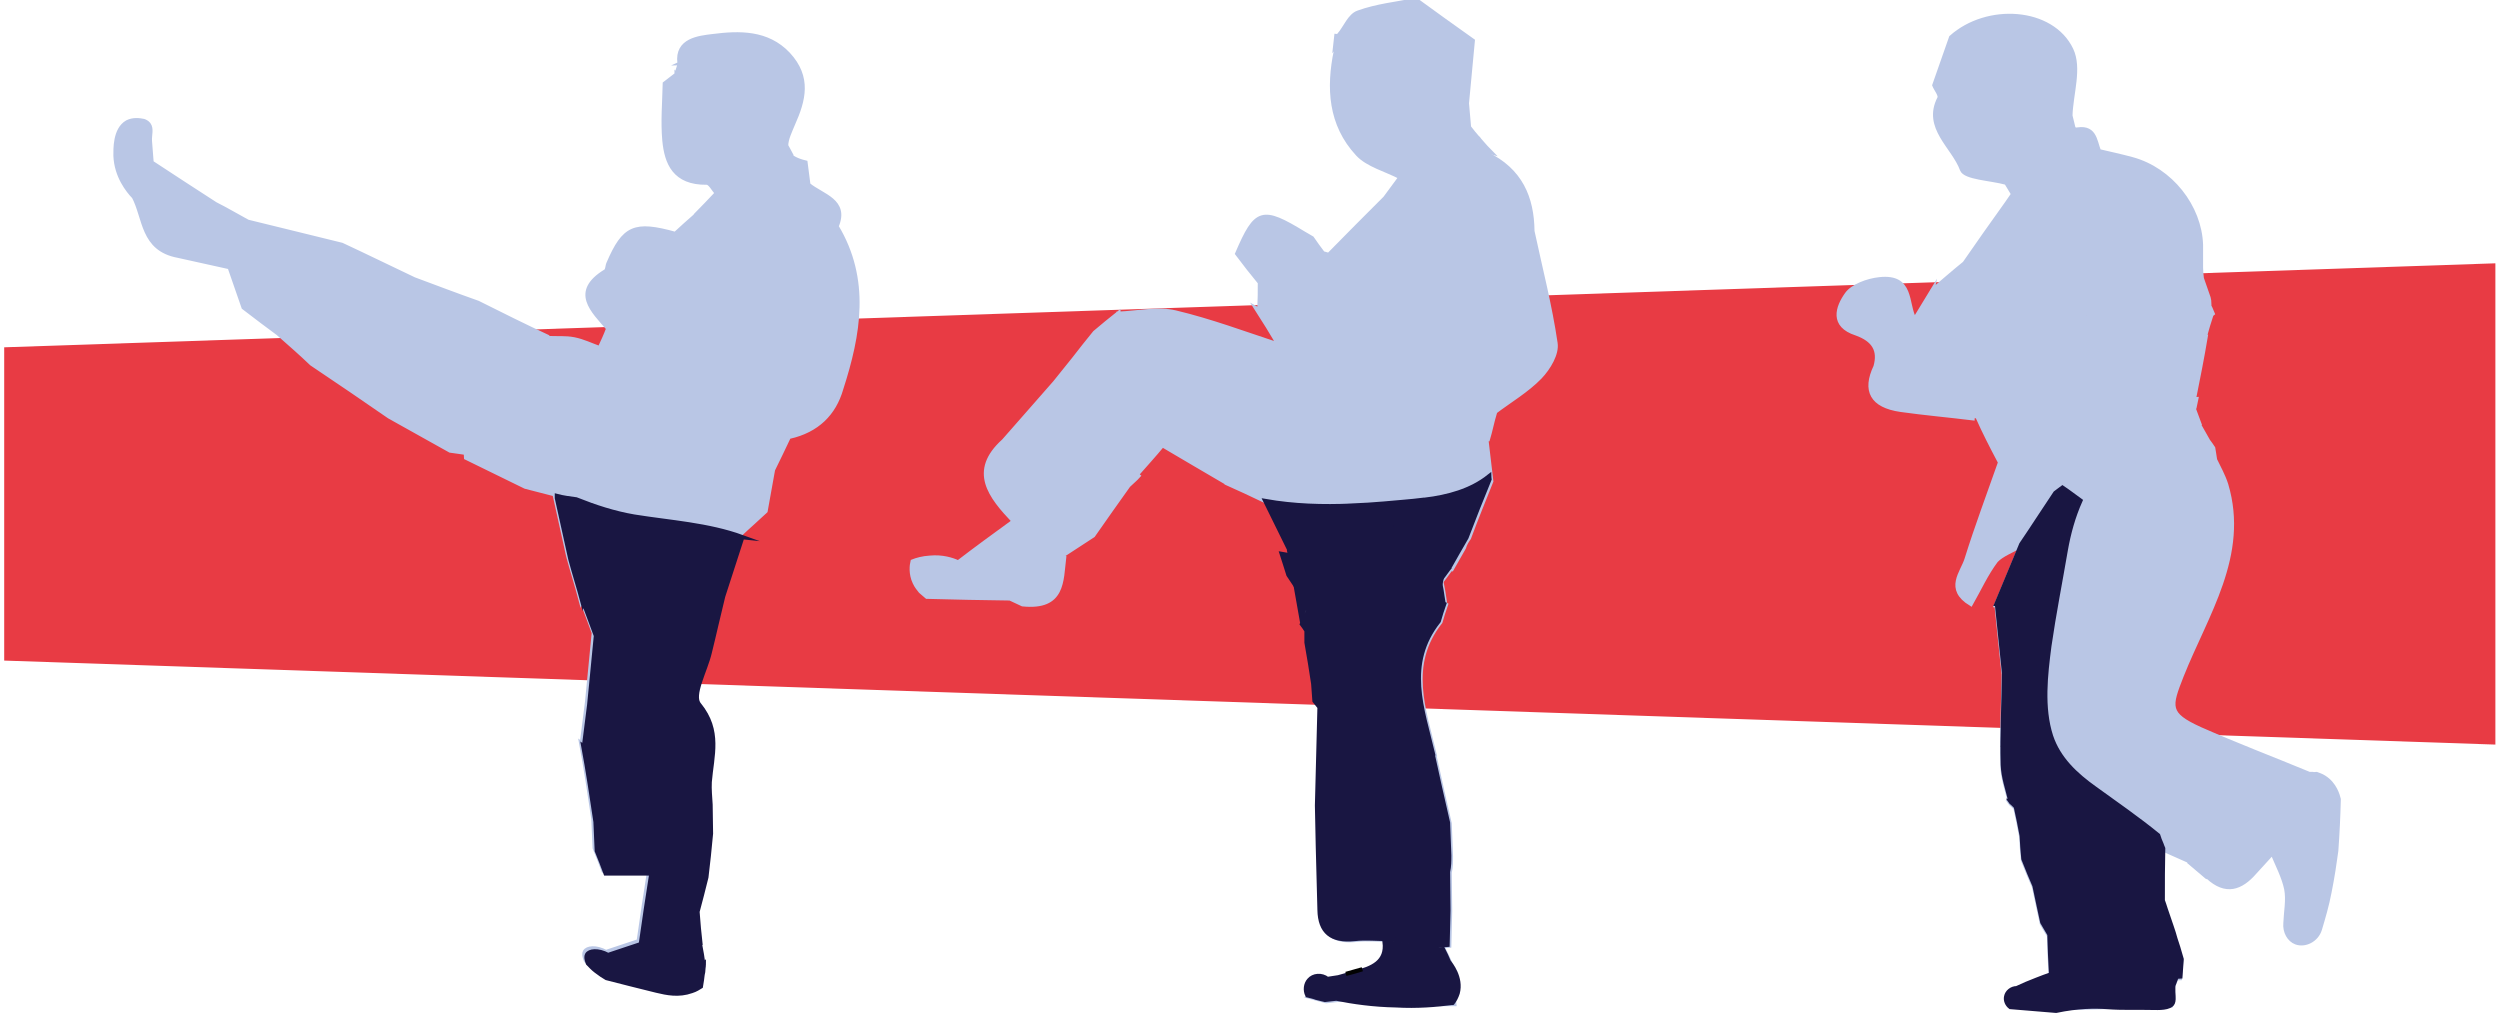 <?xml version="1.0" encoding="utf-8"?>
<!-- Generator: Adobe Illustrator 27.0.0, SVG Export Plug-In . SVG Version: 6.00 Build 0)  -->
<svg version="1.1" xmlns="http://www.w3.org/2000/svg" xmlns:xlink="http://www.w3.org/1999/xlink" x="0px" y="0px"
	 viewBox="0 0 595.3 242.6" style="enable-background:new 0 0 595.3 242.6;" xml:space="preserve">
<style type="text/css">
	.st0{fill:#E83B44;}
	.st1{fill:#B9C6E5;stroke:#B9C6E5;stroke-miterlimit:10;}
	.st2{fill:#3C3E42;stroke:#3C3E42;stroke-miterlimit:10;}
	.st3{stroke:#0C0C0C;stroke-miterlimit:10;}
	.st4{fill:#191642;stroke:#191642;stroke-miterlimit:10;}
	.st5{fill:#070707;stroke:#020202;stroke-miterlimit:10;}
</style>
<g id="Capa_2">
	<g id="Capa_2_00000121970788549775891080000011168171937628478349_">
		<g id="Capa_2_00000006699335846374057990000008047924228890963885_">
			<polygon class="st0" points="1,82.7 594.2,62.7 594.2,177.3 1,157.3 			"/>
		</g>
	</g>
</g>
<g id="Capa_1">
	<g id="Capa_3">
	</g>
	<g>
		<path class="st1" d="M370.4,81.7c-1.3-8.9-3.6-17.8-5.5-26.6c-0.2,0.6-0.5,1.1-0.7,1.7c0.2-0.6,0.5-1.2,0.7-1.8
			c-0.1-7.9-2.8-14.5-11-18.4c-0.8-0.4-1.6-0.8-2.3-1.2c0.1-0.8,0.3-1.6,0.4-2.4c-0.8-0.9-1.5-1.8-2.2-2.7c-0.2-1.9-0.3-3.8-0.5-5.7
			l0,0l0,0c0.5-5,0.9-9.9,1.4-14.9c-4.5-3.2-9-6.4-13.5-9.7c-4.6,0.9-9.4,1.4-13.8,3c-2,0.7-3,3.5-4.5,5.3c0.8,0,1.5,0,2.3,0.1
			c-0.9,0.8-1.8,1.6-2.6,2.4c-0.2,0.4-0.3,0.9-0.5,1.3c1.8,3.3,4,6.4,5.1,9.8c-1.1-3.4-3.4-6.6-5.1-9.8c-1.8,8.8-1.4,17.5,5.2,24.6
			c2.4,2.6,6.8,3.7,10.2,5.5c0.4,0,0.8,0.1,1.1,0.3c0,0,0,0,0.1,0c2.8,3,5.6,6,7.7,8.2v0.1c-2.2-2.3-5-5.3-7.8-8.3
			c-0.3-0.2-0.7-0.3-1.1-0.3c-1.1,1.5-2.3,3.1-3.4,4.6h0.1c-4.6,4.6-9.2,9.2-13.8,13.9c-0.5-0.1-0.9-0.3-1.4-0.4
			c-0.9-1.2-1.8-2.4-2.6-3.6c-0.6-0.4-1.3-0.7-1.9-1.1c-10-6.1-11.4-5.7-15.9,4.8c1.8,2.4,3.6,4.7,5.5,7l-0.1,0.1
			c0,1.9,0,3.8-0.1,5.7c3.3,2,6.7,3.9,10,5.9c0.3-2.3,0.6-4.6,1-8c0.1,0.1,0.2,0.2,0.3,0.3c-0.5,3.2-0.8,5.5-1.1,7.7
			c0.8,1.3,1.6,2.7,2.4,4c0.1,0,0.1,0,0.2,0.1c-1.2,0.8-2.2,1.5-3.4,2.2c2.9,2.3,5.9,4.4,8.9,6.7c-0.1,0-0.1,0-0.2,0
			c5.9,6.1,4.8,13.2,3.9,22.1c0,0-0.1,0-0.1-0.1c1-8.8,1.9-15.9-3.9-21.9c-3.1-2.3-6.1-4.5-9.2-6.8c1.3-0.8,2.6-1.5,3.8-2.2
			c-0.9-1.3-1.7-2.6-2.6-3.9c-3.5-2-7.2-3.8-10.7-5.8c1.8,2.8,3.6,5.7,5.3,8.6c-8.2-2.7-16.2-5.7-24.6-7.7c-4.2-1-9,0.1-13.6,0.3
			c-0.3,7.1-0.7,14.1-1,21.2c-1,0-1.9-0.1-2.9-0.1v-0.1c1,0,1.9,0.1,2.9,0.1c0.3-7.1,0.7-14.1,1-21.2c-1.9,1.5-3.7,3-5.6,4.6
			c-1.7,2.1-3.4,4.2-5,6.3c-1.5,1.9-3,3.7-4.5,5.6c-4,4.6-8.1,9.2-12.2,13.9c-8,7.2-3.2,13.2,2.4,19.1c1.7,1.8,3.4,3.7,5.2,5.5
			c1.5,0.5,2.9,1.1,4.4,1.6c0.1-0.1,0.2-0.2,0.2-0.3c0.7,0.4,1.4,0.8,2.2,1.1c2.3-1.5,4.6-3,6.9-4.5c2.8-4,5.6-8,8.4-11.9
			c0.8-0.8,1.7-1.5,2.4-2.3c-0.1-0.1-0.3-0.2-0.4-0.3c2.1-2.4,4.3-4.8,6.1-7c4.8,2.8,9.8,5.8,14.8,8.7c-0.3-1.2-0.4-2.4-1-3.4
			c-1-1.8-2.4-3.3-3.5-4.8c4.9-0.6,8.7-1.1,12.4-1.6c-2-1.8-4.1-3.6-6.1-5.4c0,0,0-0.1,0.1-0.1c-0.4-0.5-0.8-1-1.1-1.5h0.1
			c0.4,0.5,0.7,0.9,1.1,1.4c0,0.1,0,0.1,0.1,0.2c2,1.8,4.1,3.7,6.1,5.5c4.1,4.1,8.1,8,12.1,12.1c-0.1,0-0.2,0-0.3,0
			c-4-4.1-7.9-8-11.8-12.1c-3.7,0.5-7.4,1-12.2,1.6c1,1.4,2.4,3.1,3.4,4.9c0.6,1,0.7,2.4,1,3.5c3.1,1.4,6.2,2.8,9.3,4.3
			c-0.9-1.5-1.7-3.1-2.6-4.7c0.1-0.1,0.1-0.1,0.2-0.2c0.9,1.5,1.7,2.9,2.5,4.5c2,4.1,4,8.2,6,12.3c8-2.3,16.1-1.6,24.3,0l0,0
			c2.9,1.1,5.6,2.2,8.5,3.1c1.8,0.6,3.7,0.8,5.5,1.2c1-1.7,1.9-3.4,2.9-5.1c0.2-0.8,0.7-1.6,1.2-2.3c1.7-4.6,3.5-9,5.3-13.5
			c-0.4-3.4-0.8-6.8-1.2-10.2c0.1,0.1,0.3,0.2,0.4,0.2c0.6-2,1-4.1,1.6-6.1c-2.4-1.2-4.8-2.4-7.2-3.6c2.4,1.1,4.7,2.2,7.1,3.3
			c3.7-2.8,7.8-5.2,10.9-8.4C368.8,87.6,370.8,84.2,370.4,81.7z M321.3,8.3c0.9-0.5,1.9-1,2.9-1.4c2.1,4.5,4.5,8.2,8.3,8.2
			c-3.8-0.1-6.2-3.8-8.3-8.2C323.2,7.4,322.3,7.8,321.3,8.3z M327,34.1c2.3,0.1,4.4-1.6,6.2-1.5C331.4,32.6,329.3,34.2,327,34.1z
			 M258.6,91c0.8-2.2,2.1-4.4,3.8-6.7v0.1C260.7,86.7,259.5,88.8,258.6,91z M272.3,97.9c0.1,0,0.3,0,0.4,0c1.9,0.1,3.9,0.8,6.1,1.3
			v0.1C276.3,98.7,274.3,98,272.3,97.9z M287.7,99c-3.4-3.7-6.1-7.7-9.1-11.6c0.1,0,0.3-0.1,0.4-0.1c3,3.9,5.7,8,9,11.7
			c0.6,0.8,1.8,2.9,3.1,3.1C289.7,102.2,288.4,99.8,287.7,99z M316.4,64.3c-2.2-1.6-4.1-2.4-5.9-2.5
			C312.3,61.9,314.3,62.6,316.4,64.3C316.5,64.3,316.5,64.3,316.4,64.3c4.1,2.4,8,4.9,11.9,7.1c0,0,0,0,0,0.1
			C324.4,69.1,320.4,66.7,316.4,64.3z M316.5,117.6c-0.1,0-0.1,0-0.2,0c-1.5-3-3-5.8-4.4-8.8c0.1,0,0.1-0.1,0.2-0.1
			C313.6,111.7,315.1,114.6,316.5,117.6c3.3,1.8,6.5,3.5,9.7,5.3C322.9,121.1,319.7,119.4,316.5,117.6z M328.2,96.4
			c4.1-1.8,8.3-3.5,12.5-5.3h0.1c1.2-1.5,2.4-3,4.5-5.8h0.1c-2.3,2.9-3.4,4.4-4.6,5.9l0,0C336.7,93,332.5,94.6,328.2,96.4
			c-3.6,1.8-4,10.8-0.9,14.6C324,107.3,324.5,98,328.2,96.4z M347.5,127.9c-2.1-7.1-10.2-8.6-14.6-13.4c-1.6-0.9-3.5-1.6-4.8-2.7
			c1.5,1.1,3.3,1.8,5,2.8c0.3-0.1,0.5-0.3,0.8-0.4c-0.2,0.1-0.4,0.2-0.6,0.3c4.4,4.8,12.3,6.3,14.4,13.4c0,0.1,0,0.2,0.1,0.2
			C347.6,128,347.5,128,347.5,127.9z M350.8,101.5c-1.4-1.8-2.7-3.6-4.3-5.2c-1.7-1.9-3.6-3.4-5.5-5c0.2,0.1,0.4,0.2,0.6,0.3
			c1.7,1.5,3.4,2.9,4.9,4.6C348.2,97.9,349.5,99.7,350.8,101.5z M360.2,66.4c-5.2,9.6-14.6,13.8-24.7,10.5v-0.1
			C345.6,80.1,354.9,75.9,360.2,66.4c0.4-0.8,0.7-1.5,1.1-2.2C360.9,64.9,360.6,65.7,360.2,66.4z"/>
		<path class="st1" d="M336.3,35.7L336.3,35.7c-0.2,0.1-0.4,0.2-0.6,0.3C335.8,35.9,336,35.8,336.3,35.7z"/>
		<path class="st1" d="M338.6,12.7L338.6,12.7L338.6,12.7z"/>
		<path class="st1" d="M351.9,102.9C351.9,102.9,351.9,103,351.9,102.9C351.9,103,351.8,103,351.9,102.9
			C351.8,102.9,351.8,102.9,351.9,102.9z"/>
		<path class="st1" d="M320.5,8.7c-0.8,0-1.6,0-2.3-0.1c-0.1,0.9-0.2,1.8-0.3,2.7C318.7,10.5,319.6,9.6,320.5,8.7z"/>
		<path class="st1" d="M313.1,163c0.1,1.4,0.2,2.7,0.3,4.1c0.4,0.5,0.8,1,1.2,1.5c-0.2,7.8-0.4,15.6-0.6,23.4
			c0.1,3.2,0.1,6.5,0.2,9.7c0.1,5.1,0.3,10.1,0.4,15.2c0.1,5.2,2.8,7.5,8.4,6.9c2.6-0.3,5.3,0,8,0c3.9,0.5,7.7,1.1,11.5,1.6
			c0.9-0.1,1.7-0.1,2.6-0.2c0.1-2.8,0.1-5.5,0.2-8.2c0-3.1-0.1-6.1-0.1-9.2c0.3-1.3,0.3-2.6,0.3-3.9c-0.1-2.6-0.2-5.2-0.3-7.8
			c-1.3-5.5-2.5-11.1-3.7-16.5h0.1c-2.5-10.6-6.7-21.3,1.4-31.5c0.4-1.4,0.8-2.7,1.3-4.1c-3.3-1.6-6.5-3.3-9.8-4.9
			c0.2-0.3,0.4-0.5,0.6-0.8c3,1.5,5.9,3.1,8.9,4.6c-0.2-1.5-0.5-3-0.8-4.5h0.1c0.7-0.9,1.3-1.8,1.9-2.6c-1.9-0.4-3.7-0.7-5.5-1.2
			c-2.8-0.9-5.6-2.1-8.4-3.1c-8-1.6-15.9-2.3-23.9,0c1,5.1,1.9,10.3,2.8,15.4c0.3-0.7,0.7-1.4,1.7-3.5v2.3c-0.9,1.9-1.2,2.4-1.5,3.1
			c0.4,0.5,0.7,1,1.1,1.6c0,1,0,1.9,0,2.8C312.1,156.5,312.6,159.7,313.1,163z M331,174.3c0.1,0.1,0.1,0.1,0.2,0.2l0,0
			C331.1,174.4,331,174.3,331,174.3z M331.6,136.3c-0.2,0.1-0.3,0.4-0.5,0.4s-0.4-0.2-0.6-0.3C330.9,136.4,331.3,136.3,331.6,136.3z
			 M311.4,134.4l0.2-0.1c4.5,9.6,9.1,19.1,13.6,28.7c1-0.3,1.9-0.7,2.8-1l0,0c-1.1,0.4-2,0.9-3.1,1.3
			C320.4,153.6,315.8,144,311.4,134.4z"/>
		<path class="st1" d="M352.7,33.8c0,0.6-0.2,1.2-0.2,1.8c0.8,0.2,1.7,0.4,2.4,0.6C354.2,35.5,353.4,34.6,352.7,33.8z"/>
		<path class="st1" d="M346.3,239.1L346.3,239.1c-0.4-3.3-0.7-6.6-1-9.8c-0.4-1-0.9-2-1.4-3c-0.9,0.1-1.8,0.1-2.7,0.3
			c-2.8,0.8-5.7,1.7-7.9,3.1c2.3-1.7,5.5-2.6,8.6-3.5c-4-0.5-7.9-1.1-11.9-1.6c0.6,4.8-3,6.3-7.1,7.3c-1.3,0.4-2.6,0.7-3.9,1.1
			c-0.9,0.1-1.7,0.3-2.6,0.4c-1.6,1.3-3.2,2.6-4.8,3.9c1.4,0.4,2.8,0.7,4.2,1.1c0.9-0.1,1.8-0.2,2.7-0.3c5.7-0.3,10.2-0.1,13.3,0.2
			c2.2,0.2,6.3,0.7,12.1,0.8C344.9,239.1,345.7,239.1,346.3,239.1z"/>
		<path class="st1" d="M246.5,129.7L246.5,129.7c-1.7-1.8-3.5-3.7-5.2-5.5c-4.4,3.2-8.8,6.4-13.1,9.7c-1.2,1.3-2.5,2.7-4.5,4.9
			c6.5,0.5,12.3,1.5,18,1.5c-5.7,0-11.6-1-18.1-1.5c2-2.2,3.3-3.6,4.5-4.9c-1.3-0.6-3.7-1.4-6.7-1.1c-1.7,0.1-3.1,0.5-4.1,0.9
			c-0.2,0.8-0.5,2.9,0.5,5c0.4,0.9,1,1.6,1.4,2.1c0.5,0.4,1,0.9,1.5,1.3c6.6,0.2,13.2,0.3,19.8,0.4c1,0.5,2,0.9,3,1.4
			c9.8,1,9.2-5.6,9.9-11.2c-0.8-0.5-1.7-1-2.5-1.4C249.3,130.8,248,130.2,246.5,129.7z M244.3,134.2c-0.4,0.2-0.9,0.6-1.2,0.4
			C243.4,134.7,243.9,134.3,244.3,134.2z M243.7,133.1c-0.2-0.1-0.8,0.3-1.2,0.4C242.9,133.3,243.4,133,243.7,133.1z"/>
		<path class="st1" d="M324.8,231c-1.3,0.4-2.6,0.7-3.9,1.1C322.2,231.8,323.5,231.4,324.8,231z"/>
	</g>
	<g>
		<path class="st1" d="M481.4,129.8c3.1-4.6,6.1-9.4,9.2-14c4.1-1.7,8.2-3.3,12.3-5c6.9-3.3,13.9-6.5,20.8-9.9
			c-0.5-1.3-0.9-2.5-1.4-3.8c-0.8-0.2-1.7-0.5-2.5-0.7c0.3-0.1,0.6-0.2,0.8-0.3c0.6,0.2,1.3,0.4,2,0.6c0.1-0.6,0.3-1.1,0.4-1.7
			c-0.2,0-0.4,0.1-0.6,0.1c1-5,2-10,2.8-14.8c-1.8,0.3-3.5,0.5-5.3,0.8c0,0,0-0.1-0.1-0.1c1.8-0.3,3.4-0.5,5.2-0.8
			c0.5-1.8,1-3.5,1.6-5.3c0.1-0.1,0.2-0.1,0.3-0.2c-0.3-0.8-0.7-1.6-1.1-2.4c0.1,0,0.2-0.1,0.3-0.1c0-0.4-0.1-0.9-0.2-1.3
			c-0.6-1.7-1.1-3.1-1.6-4.6c-0.1-0.8-0.2-1.7-0.2-2.5c0-1.8,0-3.7,0-5.5c-0.3-9.1-7.2-17.9-16.4-20.4c-2.6-0.7-5.3-1.3-7.9-1.9l0,0
			c-1-2.6-1-6.2-5.9-5l-0.1-0.2l0,0c-0.3-1.1-0.5-2.2-0.8-3.3c-2-1.7-5.3-3.3-6.3-5.1c1.1,1.8,4.3,3.4,6.3,5.1
			c0.2-5.3,2.3-11.3,0.2-15.7c-4.6-9.6-20-10.6-28.6-2.9c-1.3,3.8-2.7,7.6-4,11.4c0.4,1,1.6,2.4,1.2,3.1c-3.6,7,3.4,11.5,5.4,17
			c0.7,1.9,6.8,2.1,10.5,3.1c0.2-0.2,0.5-0.4,0.7-0.6c-0.6-2.4-1.1-4.8-1.6-7.2h0.1c0.5-1.1,1.1-2.3,1.7-3.6
			c-3.7-1.4-7.3-2.8-11-4.3c0.5,3.5,0.9,7.1,1.4,10.6h-0.1c-0.5-3.6-0.9-7.1-1.4-10.6c0.1-2.4-0.3-4.9,0.5-7
			c0.4-1.1,2.8-1.7,4.3-2.5l0.1-1.6h0.1c0,0.5-0.1,1.1-0.1,1.6c-1.5,0.8-3.9,1.4-4.3,2.5c-0.8,2.2-0.4,4.6-0.5,7
			c3.7,1.4,7.3,2.8,11,4.3c0.9,0,1.7-0.1,2.6-0.1c-0.8,0.1-1.7,0.1-2.6,0.1c-0.6,1.2-1.1,2.4-1.7,3.7c0.6,2.4,1.1,4.8,1.6,7.2
			c-0.2,0.2-0.5,0.4-0.7,0.6c0.5,0.8,1,1.7,1.5,2.5c0.7,0.4,1.4,0.8,2.1,1.3c-1-1.5-2-2.9-2.9-4.4c1,1.5,2,2.9,2.9,4.4
			c1.6-1.9,3.2-3.7,4.8-5.6c2.5-3.7,5-7.4,7.5-11.1c-2-0.5-4-1.1-5.9-1.6c2,0.5,4,1.1,5.9,1.6l0.1,0.1c-2.5,3.7-5,7.4-7.5,11.1
			c-1.6,1.9-3.2,3.7-4.8,5.6c-0.7-0.4-1.4-0.8-2.1-1.3c-0.6,0.9-1.3,1.8-1.9,2.8c-1.6,6-3.1,12-4.7,17.9l0,0c1.6-6,3.1-12,4.7-18
			c-3.3,4.6-6.5,9.2-9.7,13.8c-2.6,2.1-5.1,4.3-7.7,6.5c-0.1,0.8-0.2,1.6-0.2,2.4c0-0.7,0-1.5,0.2-2.4c-1.4,2.3-2.8,4.6-4.2,6.9
			c-2.1-3.8-0.4-10.5-8.4-9.6c-2.8,0.3-6.3,1.6-7.7,3.5c-2.3,3.2-3.7,7.5,2.2,9.4c4.2,1.5,5.7,4,4.6,7.9c-2.7,5.7-0.9,9.3,6,10.3
			c5.7,0.8,11.4,1.3,17.1,2c0-0.2,0-0.4,0-0.5c0.3,0,0.6,0,0.8,0c-0.3-0.9-0.6-1.8-1-2.7c0-0.3,0-0.5,0-0.8c0.5,1.3,0.9,2.4,1.4,3.7
			c1.6,3.6,3.4,7.1,5.2,10.5c8.4-1.8,16.8-3.5,25-5.5c2.6-0.6,4.9-2,7.4-3c-1.1-1.9-2.3-4-3.4-5.9c0.2,0,0.4,0,0.5,0
			c1.1,2,2.3,4,3.3,6c0.8-0.5,1.7-1,2.5-1.4c-0.7,0.4-1.5,0.9-2.2,1.3c-2.5,1.1-4.8,2.5-7.5,3.1c-8.4,2-16.9,3.7-25.4,5.6
			c-2.7,7.7-5.6,15.4-8,23.1c-1,3.3-4.9,7.1,1,10.7c2-3.5,3.6-7.1,6-10.3C476.7,132,479.3,131.1,481.4,129.8z M484.5,32
			c-0.9,0.1-1.8,0.1-2.8,0.1L484.5,32z M477.6,16.7c3.6-1.3,5.8-1.2,7.2,0.4C483.4,15.5,481.1,15.5,477.6,16.7
			c-1.3,0.6-3.2,0.2-4.8,0.1C474.5,16.8,476.2,17.1,477.6,16.7z M484.6,32.1c-0.6,0-1.1,0-1.7,0.1c0.1,0.4,0.1,0.7,0.2,1.1
			c0,0,0,0-0.1,0.1c-0.1-0.4-0.1-0.8-0.2-1.3h-0.7h-0.5l0,0h0.6h0.7C483.5,32.1,484,32.1,484.6,32.1l0.1-0.1c1-0.9,2-1.9,3.1-2.8
			l0,0C486.7,30.2,485.6,31.1,484.6,32.1z M501.4,68.2L501.4,68.2L501.4,68.2L501.4,68.2z M496.9,74.9c0,0.1,0,0.1,0,0.2
			c0-0.1-0.1-0.1-0.1-0.2C496.8,74.9,496.8,74.9,496.9,74.9z M497.6,85c-0.4,0.2-0.9,0.5-1.2,0.4C496.7,85.5,497.2,85.1,497.6,85z
			 M502.9,86L502.9,86c-0.6,0.7-1.2,1.4-1.8,2.1C501.6,87.4,502.3,86.7,502.9,86z M497,72.4L497,72.4c0-0.1,0.1-0.1,0.1-0.2
			c2.1,0.2,4.1,0.4,6.6,0.7c-0.7-1.3-1.2-2.5-1.8-3.7c0.6,1.2,1.2,2.5,1.9,3.9C501.2,72.8,499.1,72.6,497,72.4z M503.7,53.8
			c-0.2,1.2-0.4,2.3-0.6,3.5c0.1-1,0.3-2,0.5-3c-0.4-0.3-0.8-0.7-1.2-1.1c-2,2.8-4,5.6-6,8.4c-0.9-0.5-1.7-1-2.6-1.4
			c0-0.1,0-0.1,0-0.2c0.8,0.5,1.6,0.9,2.5,1.4c2.1-2.9,4.1-5.8,6.2-8.7C502.9,53,503.3,53.4,503.7,53.8z M488.8,46.6
			c2.4,1.2,4.9,2.4,7.1,3.4c0,0.2-0.1,0.3-0.1,0.5c-2-0.8-4.3-1.9-6.5-3c-3.1,5.5-6.2,11-9.3,16.4c2.2,3.7,4.4,7.3,6.7,11
			c-0.2,0-0.4,0-0.6,0c-0.5,0.5-0.9,1.1-1.4,1.7s-0.9,1.2-1.4,1.7l0,0l0,0c0.5-0.5,0.9-1.1,1.4-1.7s1-1.1,1.4-1.7
			c-2.3-3.8-4.6-7.6-6.9-11.4C482.4,57.8,485.6,52.1,488.8,46.6z M485.5,79.4L485.5,79.4L485.5,79.4L485.5,79.4z M478.7,65.2
			c-0.5,1.8-1,3.6-1.6,5.5C477.7,68.8,478.2,67,478.7,65.2z M467.8,88.8c-0.5,0.5-0.8,0.9-1.1,1.3C467,89.6,467.3,89.2,467.8,88.8
			c0-0.1,0-0.2,0-0.2c2.6,2.3,5.2,4.6,7.8,6.9c0.2-0.1,0.5-0.1,0.7-0.1l-0.1,0.1c-0.3,0-0.5,0.1-0.7,0.1
			C472.9,93.3,470.3,91,467.8,88.8z M469,95.4L469,95.4c-0.8-0.3-1.5-0.6-2-1.1C467.5,94.7,468.2,95.1,469,95.4z M448.6,90.1
			L448.6,90.1L448.6,90.1L448.6,90.1L448.6,90.1z M469.2,95.5L469.2,95.5c0.1-0.1,0.2,0,0.3,0v0.1C469.3,95.6,469.3,95.6,469.2,95.5
			z M478.2,97.2l-0.1-0.1c-0.1-0.1-0.2-0.2-0.3-0.3c0-0.8,0-1.5-0.1-2.3c0.2-0.2,0.4-0.3,0.6-0.5l0.1-0.1c4.7-0.1,9.3-0.2,14-0.3
			c0.9,0,1.7,0,2.6,0.1c5.2-0.8,10.3-1.6,15.4-2.4c1.5-1.8,3-3.5,4.4-5.3c0.1,0.1,0.2,0.2,0.4,0.3c-1.4,1.6-2.7,3.2-3.9,4.7
			c0,0.4,0,0.7,0,1.1c-0.3,0.2-0.5,0.4-0.8,0.6c0-0.4,0-0.7,0-1.2c-5.2,0.8-10.3,1.6-15.5,2.5c2.2,0.6,4.3,1.2,6.4,1.8l0,0
			c-2.2-0.6-4.3-1.2-6.4-1.8c-0.9,0-1.7,0-2.6-0.1c-4.7,0.1-9.3,0.2-14,0.3l-0.1,0.1c0,1,0,1.9,0.1,2.9c1.1,1.3,2.2,1.9,3.3,2
			C480.5,99.1,479.3,98.5,478.2,97.2z M482.7,97.2c2,0,4.1,0,6.1,0.1l0,0C486.8,97.3,484.7,97.2,482.7,97.2z M513.4,98.5L513.4,98.5
			C513.3,98.5,513.4,98.5,513.4,98.5c-0.4,0.5-0.9,0.9-1.3,1.3c-0.1,0.1-0.2,0.1-0.2,0.1C512.4,99.4,512.9,98.9,513.4,98.5z"/>
		<path class="st1" d="M556.9,190.3c-0.2-0.8-0.9-3.6-3.5-5.2c-0.6-0.4-1.3-0.6-1.8-0.8c-0.3,0-0.6,0.1-0.9,0c-0.3,0-0.5,0-0.8,0
			c-0.4,2.3-0.8,4.6-1.2,6.8c-0.6,1.8-1.2,3.6-1.7,5.5c1.9,3.8,3.7,7.6,5.6,11.4c0.3-0.1,0.6-0.1,1-0.2c-0.4,0.1-0.8,0.2-1.2,0.3
			c-1.9-3.8-3.7-7.6-5.6-11.4l0.1-0.1c0.6-1.7,1.2-3.5,1.6-5.3c0,0,0,0,0.1,0c0.4-2.4,0.8-4.7,1.3-7c-8.7-3.6-17.4-6.9-26-10.7
			c-7.9-3.6-7.3-5.3-4.4-12.7c5.8-14.6,15.6-28.7,10.6-45.5c-0.7-2.2-1.8-4.1-2.8-6.2c0,0,0-0.1,0.1-0.1c-0.1-0.8-0.3-1.6-0.4-2.4
			c-0.4-0.6-0.8-1.2-1.2-1.7c-0.8-1.4-1.5-2.7-2.2-3.9c-6.9,3.3-13.8,6.5-20.7,9.8c0,0-0.1,0-0.1-0.1c-4.1,1.7-8.2,3.4-12.3,5.1
			c2.1,1.5,4.2,3.1,6.3,4.6c3.3-2.1,6.6-4.2,10.4-6.7c0,0,0,0,0.1,0.1c-3.9,2.5-7.2,4.6-10.5,6.7c-1.1,2.7-2.2,5.4-3.2,8.1
			c2.9,1,5.8,1.6,8.6,1.6c-2.9,0-5.8-0.6-8.7-1.6l0,0c1.1-2.7,2.2-5.4,3.2-8.1c-2.1-1.5-4.2-3.1-6.3-4.6c-3.1,4.6-6.1,9.3-9.2,13.9
			c-2,4.7-3.9,9.5-5.9,14.2h0.1c0.6,5.5,1.1,11,1.7,16.5c2,0.4,3.9,0.9,5.9,1.3c1.2-3.6,2.9-7.2,3.5-10.9c0-0.2,0-0.3,0-0.5
			c0,0.2,0,0.5,0,0.7c-0.6,3.7-2.3,7.3-3.5,10.9c0,0.3,0,0.7-0.1,1c0-0.4,0-0.8,0.1-1.1c-2-0.4-3.9-0.9-5.9-1.3
			c-0.1,7.2-0.5,14.5-0.3,21.7c0.1,2.9,1.1,5.7,1.8,8.6h-0.1l0,0l0,0c0.2,0.3,0.4,0.5,0.7,0.7c0.2,0.2,0.5,0.5,0.7,0.7
			c0.5,2.3,1,4.6,1.4,6.9c0.1,1.8,0.2,3.6,0.4,5.5c0.9,2.3,1.9,4.7,2.9,7c3.8,0.8,7.5,1.5,11.3,2.2c0,0,0,0.1-0.1,0.1
			c-3.8-0.8-7.5-1.5-11.3-2.2c0.6,2.7,1.1,5.4,1.7,8c0.6,1,1.1,1.9,1.7,2.9c0.1,3.2,0.2,6.3,0.4,9.5c-2.3,0.8-4.7,1.7-7,2.7
			c2.7,1.7,5.5,3.4,8.2,5.1c7.8-0.2,15.5-0.4,23.3-0.6c1,0,3.2-0.1,4.2-0.1c0.2-0.5,0.4-1,0.5-1.4c0-1-0.1-1.9-0.1-2.9
			c0.3-0.7,0.5-1.4,0.8-2.1c0.3,0,0.6-0.1,0.9-0.1c0.1-1.4,0.2-2.7,0.3-4.1c-1-3.3-2-6.5-3-9.8c-0.1-0.1-0.1-0.1-0.2-0.2
			c-0.5-1.4-0.9-2.8-1.4-4.1c-5.3-6.6-10.6-13.2-15.9-19.9c0.3-0.3,0.6-0.6,0.9-0.8l0,0c-0.3,0.3-0.6,0.6-0.9,0.8
			c5.3,6.6,10.6,13.2,15.9,19.9c0-4.2,0-8.4,0.1-12.5c2,0.9,4.1,1.8,6.1,2.7c-1.5-2-2.7-4.3-4.6-5.9c-2.2-2-5-3.4-7.6-5.1
			c-2.1-1.1-4.2-2.2-6.3-3.2c0,0,0,0,0-0.1c2.1,1.1,4.2,2.1,6.3,3.2c7.5-0.4,15-0.7,22.5-1.1c-7.5,0.4-15,0.7-22.5,1.1
			c2.6,1.7,5.3,3.1,7.6,5.1c1.9,1.6,3.1,3.9,4.6,5.9l0.1,0.1c1.5,1.3,3.1,2.6,4.6,3.9c4.3,4,7.9,2.7,11.2-1.1c1.4-1.6,2.8-3,4.2-4.6
			c1.2,2.9,2.7,5.7,3.3,8.6c0.5,2.6-0.1,5.4-0.2,8.1c-0.2,2.1,0.9,4,2.5,4.6c2.1,0.8,4.9-0.5,5.7-3.1c0.8-2.7,1.7-5.7,2.3-8.9
			c0.7-3.5,1.2-6.8,1.6-9.8C556.6,198.5,556.8,194.4,556.9,190.3z M486.1,205.5L486.1,205.5c3-0.8,6.1-1.4,9-2c0,0,0,0,0,0.1
			C492.1,204.3,489.1,204.9,486.1,205.5z M503.3,177.5L503.3,177.5L503.3,177.5L503.3,177.5z M487.6,181.3L487.6,181.3L487.6,181.3
			L487.6,181.3z M492.6,142.8c0,0,0-0.1-0.1-0.1c0.7-0.2,1.4-0.4,2.1-0.6c-0.2-0.7-0.4-1.3-0.6-2c0.2,0.7,0.5,1.4,0.7,2.1
			C494,142.4,493.3,142.6,492.6,142.8z M493.5,130.5c0,0.4,0,0.7-0.1,1.1c-0.3,1-0.8,2-1.2,3c0,0,0,0,0-0.1c0,0,0,0-0.1,0
			c0.4-1,0.9-1.8,1.2-2.9C493.4,131.2,493.5,130.9,493.5,130.5z M484.8,141.5c-0.1,1.4-0.1,2.7-0.2,4.1c0.1,0.4,0.3,0.8,0.5,1.1
			c-0.2-0.4-0.4-0.8-0.6-1.2h-0.1c0.1-1.4,0.1-2.6,0.2-4c-0.2-1.9,0-3.4,0.7-4.6c-0.6,1.1-0.8,2.6-0.6,4.5c1.4-1.1,2.9-2.2,4.6-3.6
			l0.1,0.1C487.6,139.3,486.2,140.4,484.8,141.5z M482.3,169.9c0.2,0,0.3-0.2,0.4-0.5c-0.1,0.4-0.2,0.6-0.4,0.6
			c-2.2,0.4-2.9,1.2-3,2.1C479.3,171.1,480,170.3,482.3,169.9z M504.6,210.4c1,0.7,1.9,1.4,2.9,2.1
			C506.5,211.8,505.5,211.1,504.6,210.4z M515,202.3c-12.7-8.1-25.4-16.2-38.1-24.3C489.5,186.1,502.3,194.2,515,202.3z
			 M503.5,188.9c0.5-2.8-4.5-2.5-5.2-4.6l0,0C499.1,186.3,504.2,186,503.5,188.9z M554.7,207.6c0.3-0.1,0.6-0.2,1-0.3l0,0
			C555.4,207.4,555,207.5,554.7,207.6z"/>
		<path class="st1" d="M525.7,209c-1.5-1.3-3-2.7-4.6-3.9C522.6,206.4,524.2,207.7,525.7,209z"/>
	</g>
	<path class="st1" d="M199.2,53.9c-0.2,0.3-0.3,0.6-0.4,0.9C198.9,54.5,199,54.1,199.2,53.9c2.6-6.1-3.4-7.2-6.7-9.9
		c-5.9,0.1-11.9,0.3-17.8,0.4l0,0c6.1-0.2,11.9-0.3,17.8-0.4c-0.2-1.8-0.5-3.5-0.7-5.3c-2.1-0.5-3.3-1.2-4-2c-0.3,0.1-0.7,0.3-1,0.4
		c0.3-0.1,0.7-0.3,1-0.4l0,0c0.1,0,0.1,0,0.2-0.1l0,0c0.1,0,0.1-0.1,0.2-0.1c-0.3-0.6-0.7-1.2-1-1.8c0-1.6,0.9-3.4,1.6-5.1
		c2.6-5.8,4-11.2-1.1-16.7c-5-5.3-11.7-5.1-18-4.3c-3.2,0.4-8.6,0.9-7.9,6.4v0.1c0,0,0,0,0.1,0c-0.3,1-0.6,1.8-0.9,2.8l0.1,0.1v-0.1
		c2.6,3,3.8,5.6,1.6,9.8c-1.7,3.2-0.3,7.6-0.3,12.8c5.1-1.3,8.7-2.3,12.4-3.3c0.5,1.5,1,2.8,1.5,4.1c1.2-0.5,2.4-1,3.6-1.4
		c-1.2,0.5-2.5,1-3.7,1.5c-0.5-1.3-1-2.7-1.5-4.1c-3.7,1-7.3,1.9-12.4,3.3c0-5.1-1.3-9.6,0.3-12.8c2.2-4.2,1-6.8-1.6-9.8l-0.1-0.1
		c-0.9,0.7-1.7,1.3-2.6,2c-0.1,4.5-0.5,9-0.1,13.5c0.5,5.4,2.4,10.2,10.1,10.1c0.8,0,1.6,1.6,2.4,2.5c-1.7,1.8-3.3,3.5-5,5.2v0.1
		c-1.6,1.4-3.3,2.9-4.9,4.4c-9.7-2.7-12.2-1.6-15.9,7c-0.3,0.6-0.2,1.6-0.7,1.9c-8,4.9-3.1,9.3,0.7,13.7h-0.1
		c-0.6,1.6-1.3,3.1-2,4.6l0,0c-2-0.7-4-1.7-6.1-2.1c-2-0.4-4-0.2-6-0.3c-0.1-0.1-0.2-0.2-0.3-0.3c-5.4-2.5-11-5.3-16.6-8.1
		c-5.1-1.8-10.1-3.7-15.2-5.6c-5.7-2.7-11.4-5.5-17.2-8.2c-7.5-1.8-14.9-3.7-22.4-5.5l0,0c-2.6-1.4-5.1-2.9-7.7-4.2
		c-5.1-3.3-10.2-6.6-15.2-9.9c-0.1-1.7-0.3-3.4-0.4-5.1c-0.1-1.5,0.5-2.9-0.3-4c-0.4-0.5-0.9-0.7-1.2-0.8c-1-0.2-2.5-0.4-3.9,0.3
		c-3,1.7-2.8,6.5-2.8,8c0.2,4.9,3,8.3,4.3,9.7c-0.4-2.6-0.8-5.3-1.3-8.4c0.5,3.1,0.9,5.7,1.3,8.3c2.8,5.2,2,12.6,10.6,14.2
		c4.1,0.9,8.1,1.8,12.2,2.7c0.5,0,1-0.1,1.5-0.1l0,0c0,0,0,0,0.1,0c-0.5,0-1,0.1-1.5,0.2c1.1,3.2,2.2,6.3,3.3,9.5
		c3,2.3,5.9,4.5,8.9,6.7c0,0,0,0-0.1,0c2.5,2.2,5,4.4,7.4,6.7c6.3,4.2,12.4,8.4,18.5,12.6c4.8,2.7,9.7,5.4,14.5,8.1
		c1.2,0.2,2.4,0.3,3.6,0.5c0-1.1,0.4-2.7-0.2-3.3c-4.9-4.8-10-9.4-15.1-14c-4.1-3.7-8.6-6.5-13.6-8.3c5,1.8,9.6,4.5,13.7,8.3
		c5.1,4.6,10.2,9.2,15.1,14c0.6,0.6,0.2,2.2,0.2,3.3c0,0.4,0.1,0.8,0.1,1.2c4.7,2.3,9.4,4.6,14.1,6.9c2.3,0.6,4.7,1.2,7,1.8
		c0-1,0.1-2,0.1-3l-0.1-0.1c1.3-0.2,2.7-0.5,4.4-0.8c-0.5-0.8-0.9-1.5-1.4-2.2c0.5,0.8,1,1.6,1.6,2.5c-1.8,0.3-3.1,0.6-4.5,0.8
		c0,1-0.1,2-0.1,3c1.1,4.8,2.1,9.7,3.2,14.5c0.9,3.4,2,6.8,2.9,10.2c0.2-1,0.5-1.7,0.8-2.3c-0.3,0.5-0.5,1.2-0.7,2.1
		c1,2.7,2.1,5.5,3.1,8.3c4.5,6,9.1,12,13.6,18v-0.1c0.8,1.1,1.7,2.2,3.3,4.3c-0.1,0-0.2,0-0.3,0c-1.5-2-2.3-3-3-4.1
		c-4.5-6.1-9.1-12.1-13.6-18.1c-0.5,5.5-1.1,10.9-1.6,16.4l0,0c-0.4,3.2-0.8,6.4-1.2,9.5c4.9,3.6,9.8,7.3,14.8,10.9
		c-0.1,0.1-0.2,0.2-0.3,0.4c-4.9-3.6-9.8-7.3-14.7-10.9c1.1,5.9,2,12,2.9,18c0.1,2.3,0.2,4.6,0.3,6.9c0.8,1.9,1.5,3.8,2.1,5.4
		c3.9,0,7.4,0,10.9,0c-0.9,5.6-1.7,11.1-2.5,16.7v0.1c-2.6,0.9-5.2,1.7-7.8,2.6c-2.4-1.3-4.5-1-5-0.1c-0.4,0.7,0.1,1.8,0.2,2.1
		c0.5,0.5,1.1,1.2,1.9,1.8c0.9,0.7,1.8,1.3,2.5,1.7c3.5,0.9,7.4,1.9,11.9,3c2.5,0.6,5.3,1.2,8.4,0.1c1-0.3,1.7-0.8,2.2-1.1
		c0.5-3.3,0.8-5.3,0.7-5.3s-0.7,3.5-0.7,3.4c0.5-0.7,0.7-1.8,0.6-3.2c-0.2-1.7-0.5-3.3-0.8-4.9c-0.2,0.2-0.4,0.3-0.6,0.5
		c0.2-0.2,0.5-0.4,0.7-0.6c-0.3-2.5-0.5-5-0.7-7.6c-1-1.9-2-3.9-3-5.9c-0.9,1.7-1.9,3.5-2.8,5.2c-0.6,1.3-1.3,2.7-1.9,4v-0.1
		c0.6-1.3,1.3-2.7,1.9-4c0.9-1.7,1.9-3.5,2.8-5.2c1,1.9,2,3.9,3,5.9c0.7-2.6,1.4-5.4,2.1-8.2c0.4-3.4,0.8-6.9,1.1-10.4
		c0-2.3-0.1-4.6-0.1-6.9c-0.1-1.8-0.3-3.6-0.2-5.4c0.5-6.2,2.6-12.2-2.5-18.4c-1.9-2.2,1.5-8.1,2.5-12.4c1.1-4.4,2.1-9,3.2-13.4l0,0
		c1.5-4.6,3-9.3,4.5-13.9c-4.5-0.5-9-0.9-13.6-1.4c0,0.5,0,0.9-0.1,1.3l0,0l0,0v0.1l0.1,0.1c0.4,0.7,0.7,1.5,1.1,2.2
		c0.3-0.2,0.5-0.4,0.9-0.5l0,0c-0.3,0.2-0.6,0.4-1,0.6c-0.4-0.8-0.8-1.6-1.2-2.4c-4.4-1.1-8.8-2.2-14.4-3.7c0.1,0,0.1-0.1,0.2-0.1
		c5.6,1.4,10,2.6,14.3,3.7c0-0.5,0.1-1,0.1-1.4c4.5,0.5,9.1,0.9,13.6,1.4c2-1.9,4.1-3.7,6.1-5.6c0.6-3.2,1.1-6.3,1.7-9.5
		c-2.1-1.9-4.2-3.8-6.3-5.6c-4.5,2.4-8.8,5.4-13.6,7.1c-3.8,1.3-8.2,0.9-12.3,1.3l0,0l0,0c-3.5-2-7.1-4-10.6-6
		c-0.3,0.9-0.7,1.9-1.1,2.9c-2.3-1.8-4.4-3.4-6.4-5c-0.4,0.3-0.8,0.6-1.2,0.9c0.1,0.2,0.3,0.4,0.4,0.6c-0.2-0.3-0.4-0.6-0.6-0.9
		c0.4-0.3,0.8-0.6,1.2-0.9c2.1,1.6,4.1,3.2,6.4,5c0.4-1,0.7-1.9,1-2.7c0.1,0,0.2,0.1,0.3,0.1c0-0.1,0-0.1,0.1-0.2
		c3.4,2,6.9,3.9,10.3,5.8c4.1-0.4,8.6,0,12.3-1.3c4.8-1.7,9.1-4.7,13.6-7.1c0.1,0.1,0.2,0.1,0.2,0.2c2.1,1.9,4.2,3.8,6.3,5.6
		c1.3-2.6,2.6-5.4,3.9-8.1l0.1,0.1c6.6-1.5,10.6-5.5,12.3-11.4C204.5,79.6,206.8,66.6,199.2,53.9z M161.9,15.1
		c0.2,0,0.4-0.1,0.5-0.1C162.3,15,162.1,15,161.9,15.1L161.9,15.1z M155.9,166.1c0.1-0.2,0.1-0.4,0.2-0.5
		C156,165.7,155.9,165.9,155.9,166.1z M158,219.8c0.9,2.6,1.9,5.2,3,8.3c1.1-0.8,1.9-1.5,2.7-2c-0.8,0.6-1.7,1.3-2.8,2.1
		c-1.1-3.1-2-5.7-3-8.3C157.9,219.9,158,219.8,158,219.8L158,219.8z M155,205.9C155,205.9,155,206,155,205.9
		c-2.6-0.6-5.2-1.2-7.9-1.9c-1.1-4.7-2.3-9.7-3.6-15c0.1,0,0.2,0,0.3,0.1c1.3,5.1,2.4,10,3.5,14.5c2.7,0.7,5.3,1.4,7.9,2
		c2.3,0.6,4.6,1.1,6.9,1.5C159.8,206.7,157.4,206.3,155,205.9z M147.4,141.1c0,8.5,0.1,17,9.5,21.8c0,0.1,0,0.1-0.1,0.2
		C147.4,158.3,147.4,149.7,147.4,141.1L147.4,141.1z M165.9,94.1L165.9,94.1c1,1.8,1.9,3.4,2.8,5.2l0,0L165.9,94.1z M175.2,92.5
		c0.4,0.5,0.7,1,1,1.5C175.9,93.5,175.5,93,175.2,92.5z M168.4,79c0.7,0.6,1.7,1,3.3,1.2c-0.1-0.2-0.2-0.4-0.2-0.6
		c0.1,0.2,0.2,0.3,0.2,0.5v0.1v0.1C170.1,80.1,169.1,79.7,168.4,79z M170.4,77.1c-0.1-0.3-0.3-0.6-0.4-0.9l0,0
		C170.2,76.5,170.3,76.8,170.4,77.1z M172.9,61.1c-0.2-0.5-0.9-0.8-1.5-1.4C172.1,60.3,172.8,60.6,172.9,61.1
		C172.9,61,172.9,61.1,172.9,61.1z M170.9,60.5c-0.2,0.4-0.4,0.7-0.4,0.9C170.5,61.3,170.7,61,170.9,60.5z M169.7,64.5
		c0.3,2.8,0.4,4.3,0.5,5.8c3.9,0.5,7.1,3.5,7,6.2c0-2.6-3.1-5.5-7-6.1C170.1,68.9,169.9,67.3,169.7,64.5c-1.9,1.6-3,2.5-4.1,3.4
		c0.5,0.8,1,1.7,1.5,2.7c-0.5-0.9-1-1.8-1.5-2.7v-0.1C166.7,66.9,167.8,66,169.7,64.5z M165.5,76c0.5-0.9,1.1-1.9,1.6-2.8
		c0,0.1,0,0.2,0,0.3c-0.5,0.9-1,1.8-1.5,2.6l0,0c-2.6,0.8-5.1,1.8-7.6,2.7c-1,0.9-2,1.8-3,2.8c2,3.2,4.1,6.4,6.1,9.6c0,0,0,0-0.1,0
		h-0.1c-2-3.2-4-6.4-6-9.6c0,0,0,0,0-0.1c1.2-1,2.1-1.9,3.1-2.7C160.5,77.9,163,76.9,165.5,76z M154.7,74.6
		c-2.2,0.8-4.4,1.7-6.5,2.5C150.4,76.2,152.5,75.4,154.7,74.6z M78.7,76.6c2.3,0.8,4.6,1.6,6.6,2.6c-2-0.9-4.2-1.8-6.4-2.5
		c-1-0.3-1.9-0.7-2.9-1.1C76.9,76,77.8,76.3,78.7,76.6z M119.5,105.4c-0.1,0-0.1-0.1-0.2-0.1c0.4-0.4,0.8-0.8,1.2-1.1
		c-1.3-3.8-2.6-7.7-3.9-11.6c0.5-0.1,1.1-0.2,1.6-0.4l0.1,0.1c-0.5,0.1-1,0.2-1.5,0.4c1.3,3.8,2.6,7.7,3.9,11.6
		C120.3,104.7,119.9,105.1,119.5,105.4z M194.8,61.9c-2.3,1-3.6,4.4-4.7,6.9c-2.3,5.7-3.8,11.7-6.2,17.3c-2,4.6-5.5,4.8-9.1,1.1
		c-0.5-0.5-1-0.9-1.5-1.4s-1-0.9-1.5-1.4v-0.1c0.5,0.5,0.9,0.8,1.4,1.3c0.6,0.6,1.1,1,1.6,1.5c3.6,3.8,7.1,3.6,9.1-1.1
		c2.4-5.7,3.9-11.6,6.2-17.3C191.1,66.2,192.5,62.8,194.8,61.9c1.7-0.9,2.5-1.8,2.9-2.9C197.3,60.1,196.5,61.1,194.8,61.9z"/>
	<g id="Capa_4">
	</g>
	<path class="st2" d="M484.2,152.6c-1.6,4-3.2,8.5-4.6,13.4c-1.2,4.2-2.1,8.2-2.7,11.9"/>
	<polygon class="st3" points="594.7,134.6 594.7,134.6 594.7,134.6 	"/>
	<path class="st4" d="M515.7,216.5c-0.3-0.9-0.5-1.6-0.7-2.1c-5.3-6.6-10.6-13.2-15.9-19.9c0.3-0.3,0.6-0.6,0.9-0.8l0,0
		c-0.3,0.3-0.6,0.6-0.9,0.8c5.3,6.6,10.6,13.2,15.9,19.9c0-4.2,0-8.3,0.1-12.4c-0.1-0.3-0.3-0.6-0.4-1c-0.3-0.7-0.6-1.4-0.8-2.1
		c-4.9-4-10-7.5-15.1-11.2c-4.5-3.2-8.6-7-10.4-12.4c-2.2-6.8-1.3-14.6-0.4-21.5c1.1-7.6,2.6-15.2,3.9-22.8c0.7-4,1.8-8,3.5-11.8
		c-1.4-1-2.8-2.1-4.3-3.1c-0.6,0.4-1.1,0.9-1.7,1.3c-2.7,4-5.3,8.1-8.1,12.2c-2,4.7-3.9,9.5-5.9,14.2h0.1c0.6,5.5,1.1,11,1.7,16.5
		c2,0.4,3.9,0.9,5.9,1.3c1.2-3.6,2.9-7.2,3.5-10.9c0-0.2,0-0.3,0-0.5c0,0.2,0,0.5,0,0.7c-0.6,3.7-2.3,7.3-3.5,10.9
		c0,0.3,0,0.7-0.1,1c0-0.4,0-0.8,0.1-1.1c-2-0.4-3.9-0.9-5.9-1.3c-0.1,7.2-0.5,14.5-0.3,21.7c0.1,2.9,1.1,5.7,1.8,8.6h-0.1l0,0l0,0
		c0.2,0.3,0.4,0.5,0.7,0.7c0.2,0.2,0.5,0.5,0.7,0.7c0.5,2.3,1,4.6,1.4,6.9c0.1,1.8,0.2,3.6,0.4,5.5c0.9,2.3,1.9,4.7,2.9,7
		c3.8,0.8,7.5,1.5,11.3,2.2c0,0,0,0.1-0.1,0.1c-3.8-0.8-7.5-1.5-11.3-2.2c0.6,2.7,1.1,5.4,1.7,8c0.6,1,1.1,1.9,1.7,2.9
		c0.1,3.2,0.2,6.3,0.4,9.5c-1.1,0.4-2.3,0.8-3.5,1.3c-1.6,0.6-3.2,1.3-4.7,2c-1.2,0-2.3,0.9-2.5,2c-0.2,0.9,0.2,1.9,1,2.5
		c3.6,0.3,7.3,0.6,10.9,0.9c5.2-1.1,9.3-1.1,12.1-0.9c3.7,0.3,7.4,0.1,11.1,0.2c0.9,0,4,0.2,4.6-1.2c0.2-0.4,0.2-1.1,0.1-2.6
		c0-0.6,0-1.1,0-1.5c0.3-0.7,0.5-1.4,0.8-2.1c0.3,0,0.6-0.1,0.9-0.1c0.1-1.4,0.2-2.7,0.3-4.1c-0.6-2.1-1.1-3.8-1.5-4.9
		C517.5,221.6,517,220.4,515.7,216.5z M482.4,169.6c-2.2,0.4-2.9,1.2-3,2.1C479.4,170.8,480.1,170,482.4,169.6
		c0.2-0.1,0.3-0.3,0.4-0.6C482.7,169.3,482.6,169.6,482.4,169.6z M484.9,141.1c-0.1,1.4-0.1,2.7-0.2,4.1c0.1,0.4,0.3,0.8,0.5,1.1
		c-0.2-0.4-0.4-0.8-0.6-1.2h-0.1c0.1-1.4,0.1-2.6,0.2-4c-0.2-1.9,0-3.4,0.7-4.6c-0.6,1.1-0.8,2.6-0.6,4.5c1.4-1.1,2.9-2.2,4.6-3.6
		l0.1,0.1C487.7,138.9,486.3,140,484.9,141.1z M486.2,205.2C486.2,205.1,486.2,205.1,486.2,205.2c3-0.8,6.1-1.4,9-2c0,0,0,0,0,0.1
		C492.3,203.9,489.2,204.5,486.2,205.2z"/>
	<path class="st2" d="M667.8,185.1L667.8,185.1L667.8,185.1L667.8,185.1z"/>
	<path class="st4" d="M339.3,119c3.4,2.1,6.8,4.4,8,8.6c0,0.1,0,0.2,0.1,0.2c-0.2-0.1-0.3-0.1-0.3-0.2c-1.2-4.2-4.6-6.5-8.1-8.6
		c-3.1,0.4-6.3,0.6-9.4,0.9c-2.6,0.2-5.1,0.4-7.7,0.5c1.3,0.7,2.6,1.4,3.9,2.1c-1.3-0.7-2.6-1.4-3.9-2.1c-6.9,0.3-13.8,0.1-20.6-1.1
		c1.9,3.8,3.7,7.6,5.6,11.4c8-2.3,16.1-1.6,24.3,0l0,0c2.9,1.1,5.6,2.2,8.5,3.1c1.8,0.6,3.7,0.8,5.5,1.2c1.3-2.3,2.6-4.6,4-7
		c1.8-4.7,3.6-9.3,5.5-13.9c0-0.2-0.1-0.5-0.1-0.7C350.2,116.9,344.8,118.3,339.3,119z"/>
	<path class="st4" d="M312.7,162.8c0.1,1.4,0.2,2.7,0.3,4.1c0.4,0.5,0.8,1,1.2,1.5c-0.2,7.8-0.4,15.6-0.6,23.4
		c0.1,3.2,0.1,6.5,0.2,9.7c0.1,5.1,0.3,10.1,0.4,15.2c0.1,5.2,2.8,7.5,8.4,6.9c2.6-0.3,5.3,0,8,0c3.9,0.5,7.7,1.1,11.5,1.6
		c0.9-0.1,1.7-0.1,2.6-0.2c0.1-2.8,0.1-5.5,0.2-8.2c0-3.1-0.1-6.1-0.1-9.2c0.3-1.3,0.3-2.6,0.3-3.9c-0.1-2.6-0.2-5.2-0.3-7.8
		c-1.3-5.5-2.5-11.1-3.7-16.5h0.1c-2.5-10.6-6.7-21.3,1.4-31.5c0.4-1.4,0.8-2.7,1.3-4.1c-3.3-1.6-6.5-3.3-9.8-4.9
		c0.2-0.3,0.4-0.5,0.6-0.8c3,1.5,5.9,3.1,8.9,4.6c-0.2-1.5-0.5-3-0.8-4.5h0.1c0.7-0.9,1.3-1.8,1.9-2.6c-1.9-0.4-3.7-0.7-5.5-1.2
		c-2.8-0.9-5.6-2.1-8.4-3.1c-8-1.6-15.9-2.3-23.9,0c1,5.1,1.9,10.3,2.8,15.4c0.3-0.7,0.7-1.4,1.7-3.5v2.3c-0.9,1.9-1.2,2.4-1.5,3.1
		c0.4,0.5,0.7,1,1.1,1.6c0,1,0,1.9,0,2.8C311.7,156.3,312.2,159.5,312.7,162.8z M330.5,174c0.1,0.1,0.1,0.1,0.2,0.2l0,0
		C330.6,174.1,330.6,174.1,330.5,174z M331.2,136.1c-0.2,0.1-0.3,0.4-0.5,0.4s-0.4-0.2-0.6-0.3C330.5,136.2,330.9,136.1,331.2,136.1
		z M311,134.2l0.2-0.1c4.5,9.6,9.1,19.1,13.6,28.7c1-0.3,1.9-0.7,2.8-1l0,0c-1.1,0.4-2,0.9-3.1,1.3C320,153.4,315.4,143.8,311,134.2
		z"/>
	<path class="st4" d="M345.9,238.8C345.9,238.8,345.9,238.9,345.9,238.8c0.5-0.6,0.9-1.4,1.2-2.3c1-3.7-1.7-7-2.1-7.5
		c-0.4-1-0.9-2-1.4-3c-0.9,0.1-1.8,0.1-2.7,0.3c-2.8,0.8-5.7,1.7-7.9,3.1c2.3-1.7,5.5-2.6,8.6-3.5c-4-0.5-7.9-1.1-11.9-1.6
		c0.6,4.8-3,6.3-7.1,7.3c-1.3,0.4-2.6,0.7-3.9,1.1c-0.9,0.1-1.7,0.3-2.6,0.4c-1.4-1.1-3.4-0.9-4.4,0.3c-0.8,0.9-1,2.4-0.4,3.6
		c0,0,2.1,0.5,2.1,0.6c0.7,0.2,1.4,0.3,2.1,0.5c0.9-0.1,1.8-0.2,2.7-0.3c4,0.8,8.8,1.5,14.2,1.6C337.4,239.7,342,239.3,345.9,238.8z
		"/>
	<path class="st4" d="M337,130C337,130,336.9,130,337,130c-1.7-1.8-3.5-3.7-5.2-5.5c-4.4,3.2-8.8,6.4-13.1,9.7
		c-1.2,1.3-2.5,2.7-4.5,4.9c6.5,0.5,12.3,1.5,18,1.5c-5.7,0-11.6-1-18.1-1.5c2-2.2,3.3-3.6,4.5-4.9c-4.5-0.8-9-1.5-13.4-2.3
		c0.5,1.6,1.1,3.3,1.6,5c0.9,1.4,1.9,2.8,2.8,4.2c0.5,0.4,1,0.9,1.5,1.3c6.6,0.2,13.2,0.3,19.8,0.4c1,0.5,2,0.9,3,1.4
		c9.8,1,9.2-5.6,9.9-11.2c-0.8-0.5-1.7-1-2.5-1.4C339.8,131.1,338.4,130.5,337,130z M334.7,134.5c-0.4,0.2-0.9,0.6-1.2,0.4
		C333.8,135,334.3,134.6,334.7,134.5z M334.1,133.4c-0.2-0.1-0.8,0.3-1.2,0.4C333.3,133.6,333.8,133.3,334.1,133.4z"/>
	<path class="st5" d="M324.4,230.8c-1.3,0.4-2.6,0.7-3.9,1.1C321.8,231.6,323.1,231.2,324.4,230.8z"/>
	<path class="st2" d="M482.5,238.2"/>
	<path class="st4" d="M163.1,127.9c0-0.5,0.1-1,0.1-1.4c4.5,0.5,9.1,0.9,13.6,1.4l0,0c-8.3-3-17.1-3.5-25.8-4.9
		c-4.7-0.8-9.3-2.3-13.8-4.1c-1.5-0.2-3.1-0.4-4.6-0.8c0,0.2,0,0.3,0,0.5c1.1,4.8,2.1,9.7,3.2,14.5c0.9,3.4,2,6.8,2.9,10.2
		c0.2-1,0.5-1.7,0.8-2.3c-0.3,0.5-0.5,1.2-0.7,2.1c1,2.7,2.1,5.5,3.1,8.3c4.5,6,9.1,12,13.6,18v-0.1c0.8,1.1,1.7,2.2,3.3,4.3
		c-0.1,0-0.2,0-0.3,0c-1.5-2-2.3-3-3-4.1c-4.5-6.1-9.1-12.1-13.6-18.1c-0.5,5.5-1.1,10.9-1.6,16.4l0,0c-0.4,3.2-0.8,6.4-1.2,9.5
		c4.9,3.6,9.8,7.3,14.8,10.9c-0.1,0.1-0.2,0.2-0.3,0.4c-4.9-3.6-9.8-7.3-14.7-10.9c1.1,5.9,2,12,2.9,18c0.1,2.3,0.2,4.6,0.3,6.9
		c0.8,1.9,1.5,3.8,2.1,5.4h10.9c-0.9,5.6-1.7,11.1-2.5,16.7v0.1c-2.6,0.9-5.2,1.7-7.8,2.6c-2.4-1.3-4.5-1-5-0.1
		c-0.4,0.7,0.1,1.8,0.2,2.1c0.5,0.5,1.1,1.2,1.9,1.8c0.9,0.7,1.8,1.3,2.5,1.7c3.5,0.9,7.4,1.9,11.9,3c2.5,0.6,5.3,1.2,8.4,0.1
		c1-0.3,1.7-0.8,2.2-1.1c0.2-1.1,0.3-2,0.4-2.8c0.1-0.4,0.2-0.9,0.2-1.5c0.1-0.6,0.1-1,0.1-1s-0.1,0.1-0.1,0.3v-0.1
		c-0.2-1.7-0.5-3.3-0.8-4.9c-0.2,0.2-0.4,0.3-0.6,0.5c0.2-0.2,0.5-0.4,0.7-0.6c-0.3-2.5-0.5-5-0.7-7.6c-1-1.9-2-3.9-3-5.9
		c-0.9,1.7-1.9,3.5-2.8,5.2c-0.6,1.3-1.3,2.7-1.9,4v-0.1c0.6-1.3,1.3-2.7,1.9-4c0.9-1.7,1.9-3.5,2.8-5.2c1,1.9,2,3.9,3,5.9
		c0.7-2.6,1.4-5.4,2.1-8.2c0.4-3.4,0.8-6.9,1.1-10.4c0-2.3-0.1-4.6-0.1-6.9c-0.1-1.8-0.3-3.6-0.2-5.4c0.5-6.2,2.6-12.2-2.5-18.4
		c-1.9-2.2,1.5-8.1,2.5-12.4c1.1-4.4,2.1-9,3.2-13.4l0,0c1.5-4.6,3-9.3,4.5-13.9c-4.5-0.5-9-0.9-13.6-1.4
		C163.2,127.1,163.2,127.5,163.1,127.9L163.1,127.9L163.1,127.9C163.1,128,163.1,128,163.1,127.9c0,0.1,0.1,0.2,0.1,0.2
		c0.4,0.7,0.7,1.5,1.1,2.2c0.3-0.2,0.5-0.4,0.9-0.5l0,0c-0.3,0.2-0.6,0.4-1,0.6C163.8,129.6,163.4,128.8,163.1,127.9
		c-4.5-1-8.9-2.1-14.5-3.6c0.1,0,0.1-0.1,0.2-0.1C154.3,125.6,158.7,126.8,163.1,127.9z M161.5,228.8c1.1-0.8,1.9-1.5,2.7-2
		C163.4,227.4,162.5,228.1,161.5,228.8c-1.2-3-2.1-5.6-3.1-8.2c0-0.1,0.1-0.2,0.1-0.2v0.1C159.4,223.1,160.4,225.7,161.5,228.8z
		 M155.5,206.6C155.5,206.6,155.5,206.7,155.5,206.6c-2.6-0.6-5.2-1.2-7.9-1.9c-1.1-4.7-2.3-9.7-3.6-15c0.1,0,0.2,0,0.3,0.1
		c1.3,5.1,2.4,10,3.5,14.5c2.7,0.7,5.3,1.4,7.9,2c2.3,0.6,4.6,1.1,6.9,1.5C160.3,207.4,157.9,207,155.5,206.6z M157.4,163.6
		c0,0.1,0,0.1-0.1,0.2c-9.4-4.8-9.4-13.4-9.4-22l0,0C147.9,150.3,148,158.8,157.4,163.6z"/>
</g>
</svg>
